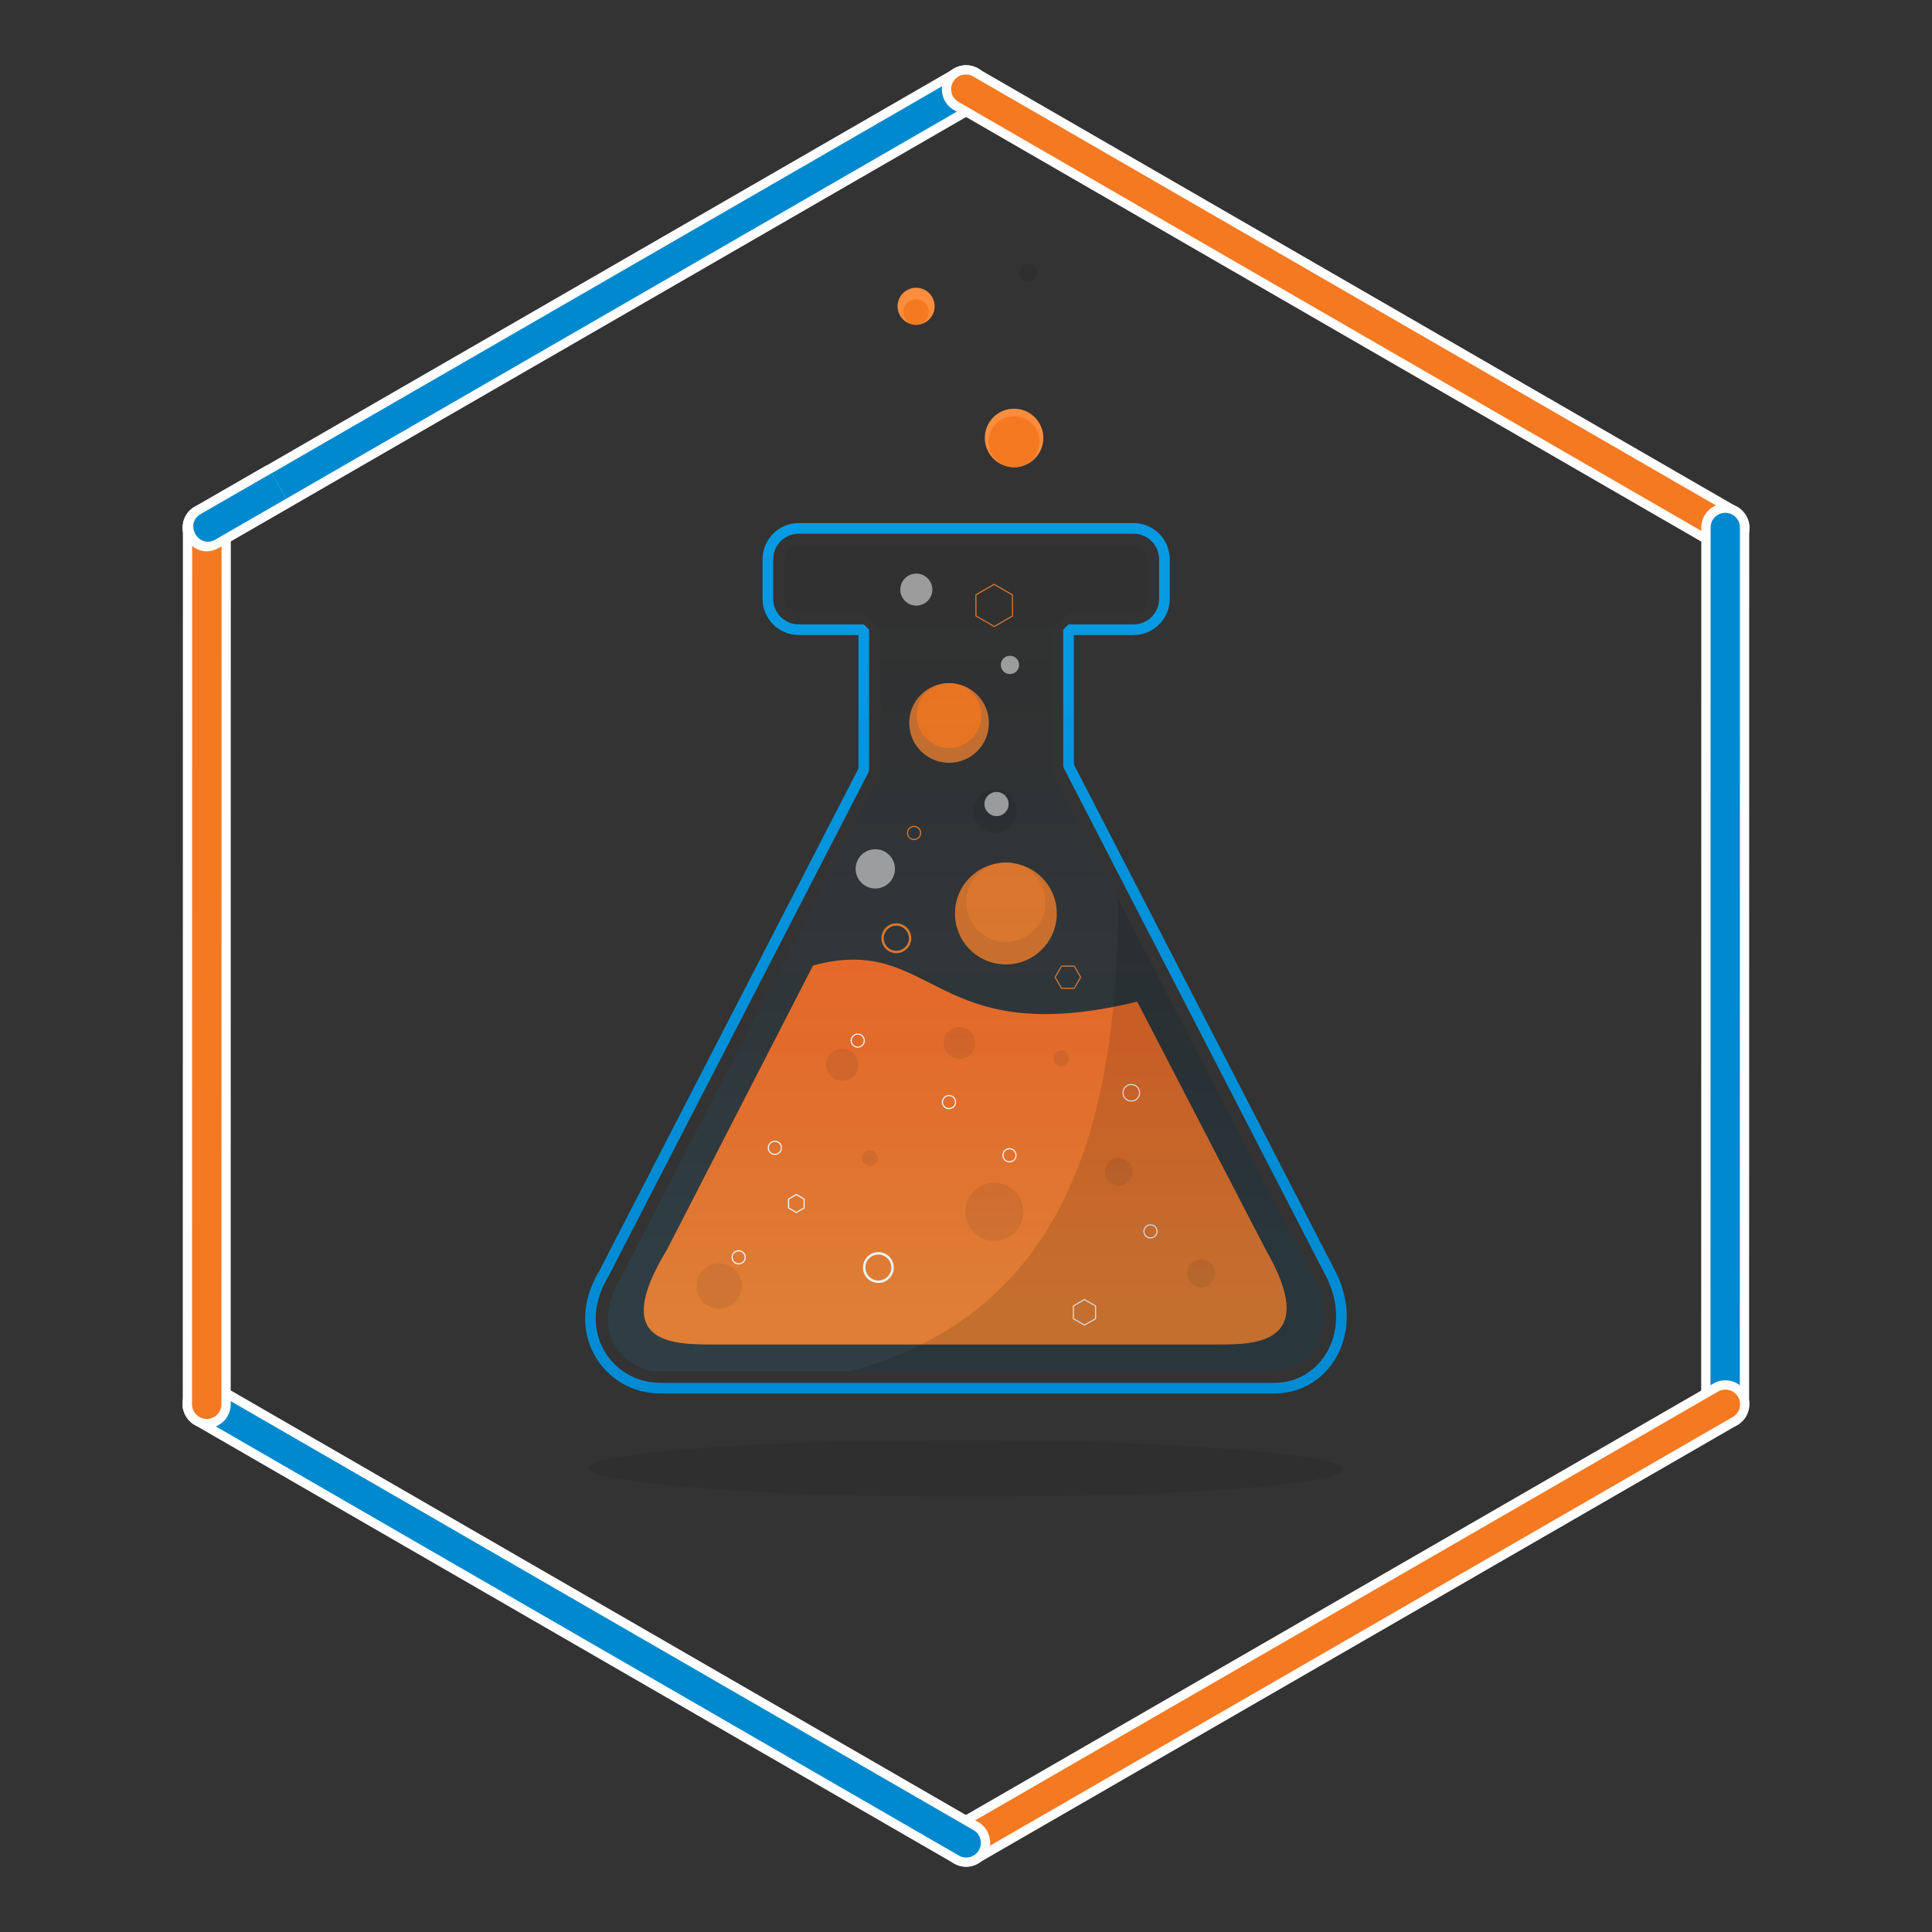 <?xml version="1.0" encoding="UTF-8" standalone="no"?>
<!-- Created with Inkscape (http://www.inkscape.org/) -->

<svg
   xmlns:dc="http://purl.org/dc/elements/1.1/"
   xmlns:cc="http://creativecommons.org/ns#"
   xmlns:rdf="http://www.w3.org/1999/02/22-rdf-syntax-ns#"
   xmlns:svg="http://www.w3.org/2000/svg"
   xmlns="http://www.w3.org/2000/svg"
   xmlns:xlink="http://www.w3.org/1999/xlink"
   xmlns:sodipodi="http://sodipodi.sourceforge.net/DTD/sodipodi-0.dtd"
   xmlns:inkscape="http://www.inkscape.org/namespaces/inkscape"
   width="1000"
   height="1000"
   viewBox="0 0 264.583 264.583"
   version="1.1"
   id="svg8"
   inkscape:version="0.92.4 (33fec40, 2019-01-16)"
   sodipodi:docname="lab_header_logo.svg">
  <rect x="0" y="0" width="264.583" height="264.583" fill="#333333" stroke="none"/>
  <defs
     id="defs2">
    <linearGradient
       inkscape:collect="always"
       id="linearGradient895">
      <stop
         style="stop-color:#f46a21;stop-opacity:1"
         offset="0"
         id="stop891" />
      <stop
         style="stop-color:#f47921;stop-opacity:1"
         offset="1"
         id="stop893" />
    </linearGradient>
    <linearGradient
       inkscape:collect="always"
       id="linearGradient1297">
      <stop
         style="stop-color:#008cd4;stop-opacity:1"
         offset="0"
         id="stop1293" />
      <stop
         style="stop-color:#069be5;stop-opacity:0.988"
         offset="1"
         id="stop1295" />
    </linearGradient>
    <linearGradient
       inkscape:collect="always"
       id="linearGradient1177">
      <stop
         style="stop-color:#00aaff;stop-opacity:0.153"
         offset="0"
         id="stop1173" />
      <stop
         style="stop-color:#000000;stop-opacity:0.077"
         offset="1"
         id="stop1175" />
    </linearGradient>
    <linearGradient
       inkscape:collect="always"
       id="linearGradient869">
      <stop
         style="stop-color:#ffffff;stop-opacity:1;"
         offset="0"
         id="stop865" />
      <stop
         style="stop-color:#ffffff;stop-opacity:0;"
         offset="1"
         id="stop867" />
    </linearGradient>
    <linearGradient
       inkscape:collect="always"
       xlink:href="#linearGradient869"
       id="linearGradient871"
       x1="8.5058591e-06"
       y1="132.292"
       x2="264.583"
       y2="132.292"
       gradientUnits="userSpaceOnUse"
       gradientTransform="matrix(1,0,0,1,-0.039,-0.039)" />
    <linearGradient
       inkscape:collect="always"
       xlink:href="#linearGradient1177"
       id="linearGradient1179"
       x1="130.871"
       y1="45.596"
       x2="130.871"
       y2="-49.276"
       gradientUnits="userSpaceOnUse" />
    <linearGradient
       inkscape:collect="always"
       xlink:href="#linearGradient1297"
       id="linearGradient1299"
       x1="136.16"
       y1="40.069"
       x2="136.16"
       y2="-49.109"
       gradientUnits="userSpaceOnUse" />
    <linearGradient
       inkscape:collect="always"
       xlink:href="#linearGradient895"
       id="linearGradient897"
       x1="134.71"
       y1="11.71"
       x2="134.71"
       y2="50.966"
       gradientUnits="userSpaceOnUse" />
  </defs>
  <sodipodi:namedview
     id="base"
     pagecolor="#ffffff"
     bordercolor="#666666"
     borderopacity="1.0"
     inkscape:pageopacity="0.0"
     inkscape:pageshadow="2"
     inkscape:zoom="1.7442935"
     inkscape:cx="597.53127"
     inkscape:cy="380.91524"
     inkscape:document-units="px"
     inkscape:current-layer="layer6"
     showgrid="false"
     units="px"
     inkscape:window-width="1920"
     inkscape:window-height="1019"
     inkscape:window-x="0"
     inkscape:window-y="0"
     inkscape:window-maximized="1" />
  <g
     inkscape:groupmode="layer"
     id="layer3"
     inkscape:label="background"
     style="display:none">
    <rect
       style="display:inline;opacity:1;fill:url(#linearGradient871);fill-opacity:1;stroke:#434342;stroke-width:0.187;stroke-linecap:square;stroke-linejoin:miter;stroke-miterlimit:4;stroke-dasharray:none;stroke-dashoffset:0;stroke-opacity:1"
       id="rect848"
       width="264.661"
       height="264.661"
       x="-0.039"
       y="-0.039"
       inkscape:export-xdpi="196.41"
       inkscape:export-ydpi="196.41" />
  </g>
  <g
     inkscape:groupmode="layer"
     id="layer2"
     inkscape:label="design"
     transform="translate(0,129.117)">
    <g
       inkscape:groupmode="layer"
       id="layer11"
       inkscape:label="shadow">
      <rect
         style="opacity:1;fill:#000000;fill-opacity:0.087;stroke:none;stroke-width:1.323;stroke-linecap:round;stroke-linejoin:round;stroke-miterlimit:4;stroke-dasharray:none;stroke-dashoffset:0;stroke-opacity:1;paint-order:stroke fill markers"
         id="rect1283"
         width="103.311"
         height="7.653"
         x="80.63"
         y="68.175"
         rx="47.849"
         ry="3.826" />
    </g>
    <g
       inkscape:groupmode="layer"
       id="layer4"
       inkscape:label="frame"
       style="display:inline">
      <path
         style="color:#000000;font-style:normal;font-variant:normal;font-weight:normal;font-stretch:normal;font-size:medium;line-height:normal;font-family:sans-serif;font-variant-ligatures:normal;font-variant-position:normal;font-variant-caps:normal;font-variant-numeric:normal;font-variant-alternates:normal;font-feature-settings:normal;text-indent:0;text-align:start;text-decoration:none;text-decoration-line:none;text-decoration-style:solid;text-decoration-color:#000000;letter-spacing:normal;word-spacing:normal;text-transform:none;writing-mode:lr-tb;direction:ltr;text-orientation:mixed;dominant-baseline:auto;baseline-shift:baseline;text-anchor:start;white-space:normal;shape-padding:0;clip-rule:nonzero;display:inline;overflow:visible;visibility:visible;opacity:1;isolation:auto;mix-blend-mode:normal;color-interpolation:sRGB;color-interpolation-filters:linearRGB;solid-color:#000000;solid-opacity:1;vector-effect:none;fill:#0089ce;fill-opacity:1;fill-rule:nonzero;stroke:#ffffff;stroke-width:1.27;stroke-linecap:round;stroke-linejoin:miter;stroke-miterlimit:4;stroke-dasharray:none;stroke-dashoffset:0;stroke-opacity:1;paint-order:normal;color-rendering:auto;image-rendering:auto;shape-rendering:auto;text-rendering:auto;enable-background:accumulate"
         d="m 132.424,-119.545 a 2.646,2.646 0 0 0 -1.439,0.373 L 27.004,-59.158 a 2.647,2.647 0 1 0 2.646,4.584 L 133.629,-114.59 a 2.646,2.646 0 0 0 -1.205,-4.955 z"
         id="path1301"
         inkscape:connector-curvature="0" />
      <path
         style="color:#000000;font-style:normal;font-variant:normal;font-weight:normal;font-stretch:normal;font-size:medium;line-height:normal;font-family:sans-serif;font-variant-ligatures:normal;font-variant-position:normal;font-variant-caps:normal;font-variant-numeric:normal;font-variant-alternates:normal;font-feature-settings:normal;text-indent:0;text-align:start;text-decoration:none;text-decoration-line:none;text-decoration-style:solid;text-decoration-color:#000000;letter-spacing:normal;word-spacing:normal;text-transform:none;writing-mode:lr-tb;direction:ltr;text-orientation:mixed;dominant-baseline:auto;baseline-shift:baseline;text-anchor:start;white-space:normal;shape-padding:0;clip-rule:nonzero;display:inline;overflow:visible;visibility:visible;opacity:1;isolation:auto;mix-blend-mode:normal;color-interpolation:sRGB;color-interpolation-filters:linearRGB;solid-color:#000000;solid-opacity:1;vector-effect:none;fill:#f47921;fill-opacity:1;fill-rule:nonzero;stroke:#ffffff;stroke-width:1.27;stroke-linecap:round;stroke-linejoin:miter;stroke-miterlimit:4;stroke-dasharray:none;stroke-dashoffset:0;stroke-opacity:1;paint-order:normal;color-rendering:auto;image-rendering:auto;shape-rendering:auto;text-rendering:auto;enable-background:accumulate"
         d="m 132.375,-119.545 a 2.646,2.646 0 0 0 -1.393,4.955 l 103.965,60.041 a 2.646,2.646 0 1 0 2.646,-4.582 L 133.629,-119.172 a 2.646,2.646 0 0 0 -1.254,-0.373 z"
         id="path1340"
         inkscape:connector-curvature="0" />
      <path
         style="color:#000000;font-style:normal;font-variant:normal;font-weight:normal;font-stretch:normal;font-size:medium;line-height:normal;font-family:sans-serif;font-variant-ligatures:normal;font-variant-position:normal;font-variant-caps:normal;font-variant-numeric:normal;font-variant-alternates:normal;font-feature-settings:normal;text-indent:0;text-align:start;text-decoration:none;text-decoration-line:none;text-decoration-style:solid;text-decoration-color:#000000;letter-spacing:normal;word-spacing:normal;text-transform:none;writing-mode:lr-tb;direction:ltr;text-orientation:mixed;dominant-baseline:auto;baseline-shift:baseline;text-anchor:start;white-space:normal;shape-padding:0;clip-rule:nonzero;display:inline;overflow:visible;visibility:visible;opacity:1;isolation:auto;mix-blend-mode:normal;color-interpolation:sRGB;color-interpolation-filters:linearRGB;solid-color:#000000;solid-opacity:1;vector-effect:none;fill:#0089ce;fill-opacity:1;fill-rule:nonzero;stroke:#ffffff;stroke-width:1.27;stroke-linecap:round;stroke-linejoin:miter;stroke-miterlimit:4;stroke-dasharray:none;stroke-dashoffset:0;stroke-opacity:1;paint-order:normal;color-rendering:auto;image-rendering:auto;shape-rendering:auto;text-rendering:auto;enable-background:accumulate"
         d="m 236.23,-59.523 a 2.646,2.646 0 0 0 -2.605,2.684 l -0.016,120.055 a 2.646,2.646 0 1 0 5.293,0.002 l 0.014,-120.057 a 2.646,2.646 0 0 0 -2.686,-2.684 z"
         id="path1342"
         inkscape:connector-curvature="0" />
      <path
         style="color:#000000;font-style:normal;font-variant:normal;font-weight:normal;font-stretch:normal;font-size:medium;line-height:normal;font-family:sans-serif;font-variant-ligatures:normal;font-variant-position:normal;font-variant-caps:normal;font-variant-numeric:normal;font-variant-alternates:normal;font-feature-settings:normal;text-indent:0;text-align:start;text-decoration:none;text-decoration-line:none;text-decoration-style:solid;text-decoration-color:#000000;letter-spacing:normal;word-spacing:normal;text-transform:none;writing-mode:lr-tb;direction:ltr;text-orientation:mixed;dominant-baseline:auto;baseline-shift:baseline;text-anchor:start;white-space:normal;shape-padding:0;clip-rule:nonzero;display:inline;overflow:visible;visibility:visible;opacity:1;isolation:auto;mix-blend-mode:normal;color-interpolation:sRGB;color-interpolation-filters:linearRGB;solid-color:#000000;solid-opacity:1;vector-effect:none;fill:#f47921;fill-opacity:1;fill-rule:nonzero;stroke:#ffffff;stroke-width:1.27;stroke-linecap:round;stroke-linejoin:miter;stroke-miterlimit:4;stroke-dasharray:none;stroke-dashoffset:0;stroke-opacity:1;paint-order:normal;color-rendering:auto;image-rendering:auto;shape-rendering:auto;text-rendering:auto;enable-background:accumulate"
         d="m 236.373,60.553 a 2.646,2.646 0 0 0 -1.439,0.371 L 130.955,120.939 a 2.646,2.646 0 1 0 2.645,4.584 L 237.578,65.508 a 2.646,2.646 0 0 0 -1.205,-4.955 z"
         id="path1344"
         inkscape:connector-curvature="0" />
      <path
         style="color:#000000;font-style:normal;font-variant:normal;font-weight:normal;font-stretch:normal;font-size:medium;line-height:normal;font-family:sans-serif;font-variant-ligatures:normal;font-variant-position:normal;font-variant-caps:normal;font-variant-numeric:normal;font-variant-alternates:normal;font-feature-settings:normal;text-indent:0;text-align:start;text-decoration:none;text-decoration-line:none;text-decoration-style:solid;text-decoration-color:#000000;letter-spacing:normal;word-spacing:normal;text-transform:none;writing-mode:lr-tb;direction:ltr;text-orientation:mixed;dominant-baseline:auto;baseline-shift:baseline;text-anchor:start;white-space:normal;shape-padding:0;clip-rule:nonzero;display:inline;overflow:visible;visibility:visible;opacity:1;isolation:auto;mix-blend-mode:normal;color-interpolation:sRGB;color-interpolation-filters:linearRGB;solid-color:#000000;solid-opacity:1;vector-effect:none;fill:#0089ce;fill-opacity:1;fill-rule:nonzero;stroke:#ffffff;stroke-width:1.27;stroke-linecap:round;stroke-linejoin:miter;stroke-miterlimit:4;stroke-dasharray:none;stroke-dashoffset:0;stroke-opacity:1;paint-order:normal;color-rendering:auto;image-rendering:auto;shape-rendering:auto;text-rendering:auto;enable-background:accumulate"
         d="m 28.381,60.527 a 2.646,2.646 0 0 0 -1.391,4.955 L 130.953,125.521 a 2.646,2.646 0 1 0 2.646,-4.582 L 29.635,60.898 a 2.646,2.646 0 0 0 -1.254,-0.371 z"
         id="path1346"
         inkscape:connector-curvature="0" />
      <path
         style="color:#000000;font-style:normal;font-variant:normal;font-weight:normal;font-stretch:normal;font-size:medium;line-height:normal;font-family:sans-serif;font-variant-ligatures:normal;font-variant-position:normal;font-variant-caps:normal;font-variant-numeric:normal;font-variant-alternates:normal;font-feature-settings:normal;text-indent:0;text-align:start;text-decoration:none;text-decoration-line:none;text-decoration-style:solid;text-decoration-color:#000000;letter-spacing:normal;word-spacing:normal;text-transform:none;writing-mode:lr-tb;direction:ltr;text-orientation:mixed;dominant-baseline:auto;baseline-shift:baseline;text-anchor:start;white-space:normal;shape-padding:0;clip-rule:nonzero;display:inline;overflow:visible;visibility:visible;opacity:1;isolation:auto;mix-blend-mode:normal;color-interpolation:sRGB;color-interpolation-filters:linearRGB;solid-color:#000000;solid-opacity:1;vector-effect:none;fill:#f47921;fill-opacity:1;fill-rule:nonzero;stroke:#ffffff;stroke-width:1.27;stroke-linecap:round;stroke-linejoin:miter;stroke-miterlimit:4;stroke-dasharray:none;stroke-dashoffset:0;stroke-opacity:1;paint-order:normal;color-rendering:auto;image-rendering:auto;shape-rendering:auto;text-rendering:auto;enable-background:accumulate"
         d="m 28.287,-59.549 a 2.646,2.646 0 0 0 -2.605,2.682 l -0.016,120.057 a 2.646,2.646 0 1 0 5.293,0.002 l 0.014,-120.057 a 2.646,2.646 0 0 0 -2.686,-2.684 z"
         id="path1348"
         inkscape:connector-curvature="0" />
      <path
         inkscape:connector-curvature="0"
         id="path1388"
         d="m -42.701,-50.937 0.008,-60.028 c 4.5e-5,-3.529 -5.293,-3.529 -5.293,-7e-5 l -0.007,60.028 z"
         style="color:#000000;font-style:normal;font-variant:normal;font-weight:normal;font-stretch:normal;font-size:medium;line-height:normal;font-family:sans-serif;font-variant-ligatures:normal;font-variant-position:normal;font-variant-caps:normal;font-variant-numeric:normal;font-variant-alternates:normal;font-feature-settings:normal;text-indent:0;text-align:start;text-decoration:none;text-decoration-line:none;text-decoration-style:solid;text-decoration-color:#000000;letter-spacing:normal;word-spacing:normal;text-transform:none;writing-mode:lr-tb;direction:ltr;text-orientation:mixed;dominant-baseline:auto;baseline-shift:baseline;text-anchor:start;white-space:normal;shape-padding:0;clip-rule:nonzero;display:inline;overflow:visible;visibility:visible;opacity:1;isolation:auto;mix-blend-mode:normal;color-interpolation:sRGB;color-interpolation-filters:linearRGB;solid-color:#000000;solid-opacity:1;vector-effect:none;fill:#0089ce;fill-opacity:1;fill-rule:nonzero;stroke:#030303;stroke-width:1.27;stroke-linecap:round;stroke-linejoin:miter;stroke-miterlimit:4;stroke-dasharray:none;stroke-dashoffset:0;stroke-opacity:1;paint-order:normal;color-rendering:auto;image-rendering:auto;shape-rendering:auto;text-rendering:auto;enable-background:accumulate"
         sodipodi:nodetypes="ccccc" />
      <path
         sodipodi:nodetypes="ccccc"
         style="color:#000000;font-style:normal;font-variant:normal;font-weight:normal;font-stretch:normal;font-size:medium;line-height:normal;font-family:sans-serif;font-variant-ligatures:normal;font-variant-position:normal;font-variant-caps:normal;font-variant-numeric:normal;font-variant-alternates:normal;font-feature-settings:normal;text-indent:0;text-align:start;text-decoration:none;text-decoration-line:none;text-decoration-style:solid;text-decoration-color:#000000;letter-spacing:normal;word-spacing:normal;text-transform:none;writing-mode:lr-tb;direction:ltr;text-orientation:mixed;dominant-baseline:auto;baseline-shift:baseline;text-anchor:start;white-space:normal;shape-padding:0;clip-rule:nonzero;display:inline;overflow:visible;visibility:visible;opacity:1;isolation:auto;mix-blend-mode:normal;color-interpolation:sRGB;color-interpolation-filters:linearRGB;solid-color:#000000;solid-opacity:1;vector-effect:none;fill:#ffffff;fill-opacity:1;fill-rule:nonzero;stroke:none;stroke-width:1.27;stroke-linecap:round;stroke-linejoin:miter;stroke-miterlimit:4;stroke-dasharray:none;stroke-dashoffset:0;stroke-opacity:1;paint-order:normal;color-rendering:auto;image-rendering:auto;shape-rendering:auto;text-rendering:auto;enable-background:accumulate"
         d="m 36.558,-65.418 -9.824,5.66 c -3.771,2.177 -0.505,7.833 3.266,5.656 l 9.822,-5.661 z"
         id="path1390"
         inkscape:connector-curvature="0" />
      <path
         inkscape:connector-curvature="0"
         id="path1392"
         d="m 37.202,-64.323 -9.704,5.595 c -2.33,1.345 -0.312,4.841 2.018,3.495 l 9.704,-5.596 z"
         style="color:#000000;font-style:normal;font-variant:normal;font-weight:normal;font-stretch:normal;font-size:medium;line-height:normal;font-family:sans-serif;font-variant-ligatures:normal;font-variant-position:normal;font-variant-caps:normal;font-variant-numeric:normal;font-variant-alternates:normal;font-feature-settings:normal;text-indent:0;text-align:start;text-decoration:none;text-decoration-line:none;text-decoration-style:solid;text-decoration-color:#000000;letter-spacing:normal;word-spacing:normal;text-transform:none;writing-mode:lr-tb;direction:ltr;text-orientation:mixed;dominant-baseline:auto;baseline-shift:baseline;text-anchor:start;white-space:normal;shape-padding:0;clip-rule:nonzero;display:inline;overflow:visible;visibility:visible;opacity:1;isolation:auto;mix-blend-mode:normal;color-interpolation:sRGB;color-interpolation-filters:linearRGB;solid-color:#000000;solid-opacity:1;vector-effect:none;fill:#0089ce;fill-opacity:1;fill-rule:nonzero;stroke:none;stroke-width:1.27;stroke-linecap:round;stroke-linejoin:miter;stroke-miterlimit:4;stroke-dasharray:none;stroke-dashoffset:0;stroke-opacity:1;paint-order:normal;color-rendering:auto;image-rendering:auto;shape-rendering:auto;text-rendering:auto;enable-background:accumulate"
         sodipodi:nodetypes="ccccc" />
    </g>
    <g
       inkscape:groupmode="layer"
       id="layer5"
       inkscape:label="bottle"
       style="display:inline">
      <path
         style="opacity:1;fill:none;fill-opacity:1;stroke:url(#linearGradient1299);stroke-width:1.455;stroke-linecap:round;stroke-linejoin:bevel;stroke-miterlimit:4;stroke-dasharray:none;stroke-dashoffset:0;stroke-opacity:1;paint-order:normal"
         d="m 109.4,-56.755 c -2.35,0 -4.241,1.891 -4.241,4.241 v 5.392 c 0,2.35 1.891,4.241 4.241,4.241 h 8.897 v 19.184 L 82.708,45.291 c -4.817,7.905 0.488,15.697 7.708,15.697 h 84.093 c 7.22,0 11.686,-7.987 7.708,-15.697 l -35.882,-69.546 -0.006,-18.626 h 8.897 c 2.35,0 4.241,-1.892 4.241,-4.241 v -5.392 c 0,-2.35 -1.891,-4.241 -4.241,-4.241 z"
         id="rect889"
         inkscape:connector-curvature="0"
         sodipodi:nodetypes="sssscccsssccsssss" />
    </g>
    <g
       inkscape:groupmode="layer"
       id="layer6"
       inkscape:label="liquid"
       style="display:inline">
      <circle
         style="display:inline;opacity:1;fill:#cd7230;fill-opacity:1;stroke:none;stroke-width:4.034;stroke-linecap:round;stroke-linejoin:bevel;stroke-miterlimit:4;stroke-dasharray:none;stroke-dashoffset:0;stroke-opacity:1;paint-order:normal"
         id="path899"
         cx="129.97"
         cy="-30.108"
         r="5.456" />
      <circle
         r="6.972"
         cy="-4.011"
         cx="137.752"
         id="circle901"
         style="display:inline;opacity:1;fill:#d77128;fill-opacity:1;stroke:none;stroke-width:3.993;stroke-linecap:round;stroke-linejoin:bevel;stroke-miterlimit:4;stroke-dasharray:none;stroke-dashoffset:0;stroke-opacity:1;paint-order:normal" />
      <circle
         r="4.009"
         cy="-69.139"
         cx="138.874"
         id="circle903"
         style="display:inline;opacity:1;fill:#fb8d3d;fill-opacity:1;stroke:none;stroke-width:4.071;stroke-linecap:round;stroke-linejoin:bevel;stroke-miterlimit:4;stroke-dasharray:none;stroke-dashoffset:0;stroke-opacity:1;paint-order:normal" />
      <circle
         style="display:inline;opacity:1;fill:#fb8d3d;fill-opacity:1;stroke:none;stroke-width:5.292;stroke-linecap:round;stroke-linejoin:bevel;stroke-miterlimit:4;stroke-dasharray:none;stroke-dashoffset:0;stroke-opacity:1;paint-order:normal"
         id="circle905"
         cx="125.457"
         cy="-87.172"
         r="2.539" />
      <path
         sodipodi:nodetypes="ccssccc"
         inkscape:connector-curvature="0"
         id="path897"
         d="M 111.347,3.099 91.335,42.028 c -7.756,12.773 0.402,12.982 6.353,12.982 h 69.303 c 5.055,0 13.735,-0.196 6.353,-12.982 L 155.737,8.058 C 127.522,14.91 128.111,-1.393 111.347,3.099 Z"
         style="opacity:1;fill:url(#linearGradient897);fill-opacity:1;stroke:none;stroke-width:5.292;stroke-linecap:round;stroke-linejoin:bevel;stroke-miterlimit:4;stroke-dasharray:none;stroke-dashoffset:0;stroke-opacity:1;paint-order:normal" />
      <circle
         style="display:inline;opacity:1;fill:#e97929;fill-opacity:1;stroke:none;stroke-width:3.111;stroke-linecap:round;stroke-linejoin:bevel;stroke-miterlimit:4;stroke-dasharray:none;stroke-dashoffset:0;stroke-opacity:1;paint-order:normal"
         id="circle1059"
         cx="137.752"
         cy="-5.551"
         r="5.433" />
      <circle
         r="4.437"
         cy="-31.127"
         cx="129.97"
         id="circle1061"
         style="display:inline;opacity:1;fill:#f47921;fill-opacity:1;stroke:none;stroke-width:3.281;stroke-linecap:round;stroke-linejoin:bevel;stroke-miterlimit:4;stroke-dasharray:none;stroke-dashoffset:0;stroke-opacity:1;paint-order:normal" />
      <circle
         style="display:inline;opacity:1;fill:#f47921;fill-opacity:1;stroke:none;stroke-width:3.546;stroke-linecap:round;stroke-linejoin:bevel;stroke-miterlimit:4;stroke-dasharray:none;stroke-dashoffset:0;stroke-opacity:1;paint-order:normal"
         id="circle1063"
         cx="138.874"
         cy="-68.622"
         r="3.493" />
      <circle
         r="1.748"
         cy="-86.38"
         cx="125.457"
         id="circle1065"
         style="display:inline;opacity:1;fill:#f47921;fill-opacity:1;stroke:none;stroke-width:3.642;stroke-linecap:round;stroke-linejoin:bevel;stroke-miterlimit:4;stroke-dasharray:none;stroke-dashoffset:0;stroke-opacity:1;paint-order:normal" />
      <path
         sodipodi:type="star"
         style="opacity:1;fill:none;fill-opacity:1;stroke:#ffffff;stroke-width:0.168;stroke-linecap:round;stroke-linejoin:round;stroke-miterlimit:4;stroke-dasharray:none;stroke-dashoffset:0;stroke-opacity:1;paint-order:stroke fill markers"
         id="path1067"
         sodipodi:sides="6"
         sodipodi:cx="109.01255"
         sodipodi:cy="35.741722"
         sodipodi:r1="1.3350942"
         sodipodi:r2="0.66754711"
         sodipodi:arg1="-0.52359878"
         sodipodi:arg2="-4.4017012e-09"
         inkscape:flatsided="true"
         inkscape:rounded="0"
         inkscape:randomized="0"
         d="m 110.169,35.074 0,1.335 -1.156,0.668 -1.156,-0.668 0,-1.335 1.156,-0.668 z"
         inkscape:transform-center-y="0.30683738"
         transform="matrix(0.919,0,0,0.919,8.872,2.857)"
         inkscape:transform-center-x="-1.344139e-06" />
      <path
         inkscape:transform-center-x="-1.9454781e-06"
         transform="matrix(1.315,0,0,1.312,5.166,3.709)"
         inkscape:transform-center-y="0.43787708"
         d="m 110.169,35.074 0,1.335 -1.156,0.668 -1.156,-0.668 0,-1.335 1.156,-0.668 z"
         inkscape:randomized="0"
         inkscape:rounded="0"
         inkscape:flatsided="true"
         sodipodi:arg2="-4.4017012e-09"
         sodipodi:arg1="-0.52359878"
         sodipodi:r2="0.66754711"
         sodipodi:r1="1.3350942"
         sodipodi:cy="35.741722"
         sodipodi:cx="109.01255"
         sodipodi:sides="6"
         id="path1069"
         style="display:inline;opacity:1;fill:none;fill-opacity:1;stroke:#ffffff;stroke-width:0.118;stroke-linecap:round;stroke-linejoin:round;stroke-miterlimit:4;stroke-dasharray:none;stroke-dashoffset:0;stroke-opacity:1;paint-order:stroke fill markers"
         sodipodi:type="star" />
      <path
         inkscape:transform-center-x="-0.21884504"
         transform="matrix(1.135,-0.657,0.656,1.139,-0.932,35.621)"
         inkscape:transform-center-y="0.38008346"
         d="m 110.169,35.074 0,1.335 -1.156,0.668 -1.156,-0.668 0,-1.335 1.156,-0.668 z"
         inkscape:randomized="0"
         inkscape:rounded="0"
         inkscape:flatsided="true"
         sodipodi:arg2="-4.4017012e-09"
         sodipodi:arg1="-0.52359878"
         sodipodi:r2="0.66754711"
         sodipodi:r1="1.3350942"
         sodipodi:cy="35.741722"
         sodipodi:cx="109.01255"
         sodipodi:sides="6"
         id="path1122"
         style="display:inline;opacity:1;fill:none;fill-opacity:1;stroke:#de7931;stroke-width:0.118;stroke-linecap:round;stroke-linejoin:round;stroke-miterlimit:4;stroke-dasharray:none;stroke-dashoffset:0;stroke-opacity:1;paint-order:stroke fill markers"
         sodipodi:type="star" />
      <path
         sodipodi:type="star"
         style="display:inline;opacity:1;fill:none;fill-opacity:1;stroke:#de7931;stroke-width:0.072;stroke-linecap:round;stroke-linejoin:round;stroke-miterlimit:4;stroke-dasharray:none;stroke-dashoffset:0;stroke-opacity:1;paint-order:stroke fill markers"
         id="path1156"
         sodipodi:sides="6"
         sodipodi:cx="109.01255"
         sodipodi:cy="35.741722"
         sodipodi:r1="1.3350942"
         sodipodi:r2="0.66754711"
         sodipodi:arg1="-0.52359878"
         sodipodi:arg2="-4.4017012e-09"
         inkscape:flatsided="true"
         inkscape:rounded="0"
         inkscape:randomized="0"
         d="m 110.169,35.074 0,1.335 -1.156,0.668 -1.156,-0.668 0,-1.335 1.156,-0.668 z"
         inkscape:transform-center-y="0.36290468"
         transform="matrix(1.077,-1.873,1.876,1.087,-48.306,119.124)"
         inkscape:transform-center-x="-0.62608977" />
    </g>
    <g
       inkscape:groupmode="layer"
       id="layer9"
       inkscape:label="bubbles"
       sodipodi:insensitive="true">
      <circle
         style="opacity:1;fill:#000000;fill-opacity:0.077;stroke:none;stroke-width:0.949;stroke-linecap:round;stroke-linejoin:round;stroke-miterlimit:4;stroke-dasharray:none;stroke-dashoffset:0;stroke-opacity:1;paint-order:stroke fill markers"
         id="path896"
         cx="115.348"
         cy="16.695"
         r="2.205" />
      <circle
         r="3.103"
         cy="47"
         cx="98.489"
         id="circle898"
         style="opacity:1;fill:#000000;fill-opacity:0.077;stroke:none;stroke-width:1.335;stroke-linecap:round;stroke-linejoin:round;stroke-miterlimit:4;stroke-dasharray:none;stroke-dashoffset:0;stroke-opacity:1;paint-order:stroke fill markers" />
      <circle
         style="opacity:1;fill:#000000;fill-opacity:0.077;stroke:none;stroke-width:1.709;stroke-linecap:round;stroke-linejoin:round;stroke-miterlimit:4;stroke-dasharray:none;stroke-dashoffset:0;stroke-opacity:1;paint-order:stroke fill markers"
         id="circle915"
         cx="136.156"
         cy="36.836"
         r="3.971" />
      <circle
         style="opacity:1;fill:none;fill-opacity:0.077;stroke:#ffffff;stroke-width:0.155;stroke-linecap:round;stroke-linejoin:round;stroke-miterlimit:4;stroke-dasharray:none;stroke-dashoffset:0;stroke-opacity:1;paint-order:stroke fill markers"
         id="path932"
         cx="129.96"
         cy="21.81"
         r="0.898" />
      <circle
         r="0.898"
         cy="28.074"
         cx="106.117"
         id="circle934"
         style="opacity:1;fill:none;fill-opacity:0.077;stroke:#ffffff;stroke-width:0.155;stroke-linecap:round;stroke-linejoin:round;stroke-miterlimit:4;stroke-dasharray:none;stroke-dashoffset:0;stroke-opacity:1;paint-order:stroke fill markers" />
      <circle
         r="1.944"
         cy="44.469"
         cx="120.291"
         id="circle934-3"
         style="opacity:1;fill:none;fill-opacity:0.077;stroke:#ffffff;stroke-width:0.335;stroke-linecap:round;stroke-linejoin:round;stroke-miterlimit:4;stroke-dasharray:none;stroke-dashoffset:0;stroke-opacity:1;paint-order:stroke fill markers" />
      <circle
         r="0.898"
         cy="39.517"
         cx="157.555"
         id="circle934-6"
         style="opacity:1;fill:none;fill-opacity:0.077;stroke:#ffffff;stroke-width:0.155;stroke-linecap:round;stroke-linejoin:round;stroke-miterlimit:4;stroke-dasharray:none;stroke-dashoffset:0;stroke-opacity:1;paint-order:stroke fill markers" />
      <circle
         r="0.898"
         cy="13.391"
         cx="117.465"
         id="circle934-7"
         style="opacity:1;fill:none;fill-opacity:0.077;stroke:#ffffff;stroke-width:0.155;stroke-linecap:round;stroke-linejoin:round;stroke-miterlimit:4;stroke-dasharray:none;stroke-dashoffset:0;stroke-opacity:1;paint-order:stroke fill markers" />
      <circle
         r="0.898"
         cy="29.093"
         cx="138.245"
         id="circle934-5"
         style="opacity:1;fill:none;fill-opacity:0.077;stroke:#ffffff;stroke-width:0.155;stroke-linecap:round;stroke-linejoin:round;stroke-miterlimit:4;stroke-dasharray:none;stroke-dashoffset:0;stroke-opacity:1;paint-order:stroke fill markers" />
      <circle
         r="0.898"
         cy="43.069"
         cx="101.156"
         id="circle934-35"
         style="opacity:1;fill:none;fill-opacity:0.077;stroke:#ffffff;stroke-width:0.155;stroke-linecap:round;stroke-linejoin:round;stroke-miterlimit:4;stroke-dasharray:none;stroke-dashoffset:0;stroke-opacity:1;paint-order:stroke fill markers" />
      <circle
         r="1.089"
         cy="29.492"
         cx="119.11"
         id="circle981"
         style="opacity:1;fill:#000000;fill-opacity:0.077;stroke:none;stroke-width:0.469;stroke-linecap:round;stroke-linejoin:round;stroke-miterlimit:4;stroke-dasharray:none;stroke-dashoffset:0;stroke-opacity:1;paint-order:stroke fill markers" />
      <circle
         style="opacity:1;fill:#000000;fill-opacity:0.077;stroke:none;stroke-width:0.469;stroke-linecap:round;stroke-linejoin:round;stroke-miterlimit:4;stroke-dasharray:none;stroke-dashoffset:0;stroke-opacity:1;paint-order:stroke fill markers"
         id="circle998"
         cx="145.332"
         cy="15.79"
         r="1.089" />
      <circle
         style="opacity:1;fill:#000000;fill-opacity:0.077;stroke:none;stroke-width:0.937;stroke-linecap:round;stroke-linejoin:round;stroke-miterlimit:4;stroke-dasharray:none;stroke-dashoffset:0;stroke-opacity:1;paint-order:stroke fill markers"
         id="circle998-6"
         cx="131.394"
         cy="13.711"
         r="2.176" />
      <circle
         r="0.898"
         cy="-15.045"
         cx="125.178"
         id="circle1021"
         style="opacity:1;fill:none;fill-opacity:0.077;stroke:#e97929;stroke-width:0.155;stroke-linecap:round;stroke-linejoin:round;stroke-miterlimit:4;stroke-dasharray:none;stroke-dashoffset:0;stroke-opacity:1;paint-order:stroke fill markers" />
      <circle
         style="opacity:1;fill:none;fill-opacity:0.077;stroke:#e97929;stroke-width:0.324;stroke-linecap:round;stroke-linejoin:round;stroke-miterlimit:4;stroke-dasharray:none;stroke-dashoffset:0;stroke-opacity:1;paint-order:stroke fill markers"
         id="circle1038"
         cx="122.751"
         cy="-0.628"
         r="1.883" />
      <circle
         r="1.916"
         cy="45.255"
         cx="164.467"
         id="circle1086"
         style="opacity:1;fill:#000000;fill-opacity:0.077;stroke:none;stroke-width:0.469;stroke-linecap:round;stroke-linejoin:round;stroke-miterlimit:4;stroke-dasharray:none;stroke-dashoffset:0;stroke-opacity:1;paint-order:stroke fill markers" />
      <circle
         r="1.9"
         cy="31.357"
         cx="153.195"
         id="circle1103"
         style="opacity:1;fill:#000000;fill-opacity:0.077;stroke:none;stroke-width:1.709;stroke-linecap:round;stroke-linejoin:round;stroke-miterlimit:4;stroke-dasharray:none;stroke-dashoffset:0;stroke-opacity:1;paint-order:stroke fill markers" />
      <circle
         style="opacity:1;fill:none;fill-opacity:0.077;stroke:#ffffff;stroke-width:0.155;stroke-linecap:round;stroke-linejoin:round;stroke-miterlimit:4;stroke-dasharray:none;stroke-dashoffset:0;stroke-opacity:1;paint-order:stroke fill markers"
         id="circle1105"
         cx="154.931"
         cy="20.535"
         r="1.135" />
      <circle
         r="2.974"
         cy="-18.039"
         cx="136.26"
         id="circle1139"
         style="opacity:1;fill:#000000;fill-opacity:0.077;stroke:none;stroke-width:0.937;stroke-linecap:round;stroke-linejoin:round;stroke-miterlimit:4;stroke-dasharray:none;stroke-dashoffset:0;stroke-opacity:1;paint-order:stroke fill markers" />
      <circle
         style="opacity:1;fill:#000000;fill-opacity:0.077;stroke:none;stroke-width:0.937;stroke-linecap:round;stroke-linejoin:round;stroke-miterlimit:4;stroke-dasharray:none;stroke-dashoffset:0;stroke-opacity:1;paint-order:stroke fill markers"
         id="circle1265"
         cx="140.843"
         cy="-91.792"
         r="1.226" />
    </g>
    <g
       inkscape:groupmode="layer"
       id="layer7"
       inkscape:label="glass"
       sodipodi:insensitive="true"
       style="display:inline">
      <path
         sodipodi:nodetypes="cccccccsssccccccccc"
         inkscape:connector-curvature="0"
         id="path858"
         d="m 107.472,-52.558 v 5.435 c 0,0.828 0.575,1.929 2.112,1.929 h 8.692 l 2.334,2.309 v 19.722 L 84.977,45.925 c -4.789,8.296 1.504,12.78 5.081,12.78 h 83.788 c 7.773,0 8.577,-7.969 6.611,-11.779 l -36.456,-70.646 v -19.143 l 2.334,-2.332 h 8.817 c 1.218,0 2.004,-0.862 2.004,-2 v -5.345 c 0,-0.926 -0.778,-1.908 -1.894,-1.908 h -45.866 c -0.985,0 -1.923,0.783 -1.923,1.889 z"
         style="opacity:0.574;fill:url(#linearGradient1179);fill-opacity:1;stroke:none;stroke-width:4.312;stroke-linecap:round;stroke-linejoin:bevel;stroke-miterlimit:4;stroke-dasharray:none;stroke-dashoffset:0;stroke-opacity:1;paint-order:normal" />
    </g>
    <g
       inkscape:groupmode="layer"
       id="layer10"
       inkscape:label="other bubbles">
      <circle
         style="opacity:1;fill:#ffffff;fill-opacity:0.519;stroke:none;stroke-width:0.937;stroke-linecap:round;stroke-linejoin:round;stroke-miterlimit:4;stroke-dasharray:none;stroke-dashoffset:0;stroke-opacity:1;paint-order:stroke fill markers"
         id="circle1181"
         cx="125.488"
         cy="-48.372"
         r="2.194" />
      <circle
         r="1.254"
         cy="-38.058"
         cx="138.312"
         id="circle1214"
         style="opacity:1;fill:#ffffff;fill-opacity:0.519;stroke:none;stroke-width:0.937;stroke-linecap:round;stroke-linejoin:round;stroke-miterlimit:4;stroke-dasharray:none;stroke-dashoffset:0;stroke-opacity:1;paint-order:stroke fill markers" />
      <circle
         style="opacity:1;fill:#ffffff;fill-opacity:0.519;stroke:none;stroke-width:0.937;stroke-linecap:round;stroke-linejoin:round;stroke-miterlimit:4;stroke-dasharray:none;stroke-dashoffset:0;stroke-opacity:1;paint-order:stroke fill markers"
         id="circle1231"
         cx="136.473"
         cy="-19.007"
         r="1.655" />
      <circle
         r="2.691"
         cy="-10.128"
         cx="119.87"
         id="circle1248"
         style="opacity:1;fill:#ffffff;fill-opacity:0.519;stroke:none;stroke-width:0.937;stroke-linecap:round;stroke-linejoin:round;stroke-miterlimit:4;stroke-dasharray:none;stroke-dashoffset:0;stroke-opacity:1;paint-order:stroke fill markers" />
    </g>
    <g
       inkscape:groupmode="layer"
       id="layer8"
       inkscape:label="highlights"
       style="display:inline">
      <path
         style="opacity:1;fill:#000000;fill-opacity:0.12;stroke:none;stroke-width:4.312;stroke-linecap:round;stroke-linejoin:bevel;stroke-miterlimit:4;stroke-dasharray:none;stroke-dashoffset:0;stroke-opacity:1;paint-order:normal"
         d="m 116.262,58.705 h 57.583 c 7.773,0 8.577,-7.969 6.611,-11.779 L 153.114,-6.058 c 0,30.379 -6.927,56.745 -36.852,64.763 z"
         id="path876"
         inkscape:connector-curvature="0"
         sodipodi:nodetypes="csccc" />
    </g>
  </g>
  <g
     inkscape:label="colors"
     inkscape:groupmode="layer"
     id="layer1"
     transform="translate(0,-32.417)"
     style="display:inline">
    <rect
       style="opacity:1;fill:#000000;fill-opacity:1;stroke:none;stroke-width:0.794;stroke-linecap:round;stroke-linejoin:round;stroke-miterlimit:4;stroke-dasharray:none;stroke-dashoffset:0;stroke-opacity:1"
       id="rect835"
       width="26.458"
       height="26.458"
       x="0"
       y="-4.625" />
    <rect
       y="-4.625"
       x="52.917"
       height="26.458"
       width="26.458"
       id="rect837"
       style="opacity:1;fill:#0089ce;fill-opacity:1;stroke:none;stroke-width:0.794;stroke-linecap:round;stroke-linejoin:round;stroke-miterlimit:4;stroke-dasharray:none;stroke-dashoffset:0;stroke-opacity:1" />
    <rect
       style="opacity:1;fill:#652191;fill-opacity:1;stroke:none;stroke-width:0.794;stroke-linecap:round;stroke-linejoin:round;stroke-miterlimit:4;stroke-dasharray:none;stroke-dashoffset:0;stroke-opacity:1"
       id="rect839"
       width="26.458"
       height="26.458"
       x="79.375"
       y="-4.625" />
    <rect
       y="-4.625"
       x="105.833"
       height="26.458"
       width="26.458"
       id="rect841"
       style="opacity:1;fill:#0aad26;fill-opacity:1;stroke:none;stroke-width:0.794;stroke-linecap:round;stroke-linejoin:round;stroke-miterlimit:4;stroke-dasharray:none;stroke-dashoffset:0;stroke-opacity:1" />
    <rect
       style="opacity:1;fill:#f47921;fill-opacity:1;stroke:none;stroke-width:0.794;stroke-linecap:round;stroke-linejoin:round;stroke-miterlimit:4;stroke-dasharray:none;stroke-dashoffset:0;stroke-opacity:1"
       id="rect843"
       width="26.458"
       height="26.458"
       x="132.292"
       y="-4.625" />
    <rect
       y="-4.625"
       x="158.75"
       height="26.458"
       width="26.458"
       id="rect845"
       style="opacity:1;fill:#434342;fill-opacity:1;stroke:none;stroke-width:0.794;stroke-linecap:round;stroke-linejoin:round;stroke-miterlimit:4;stroke-dasharray:none;stroke-dashoffset:0;stroke-opacity:1" />
  </g>
</svg>
